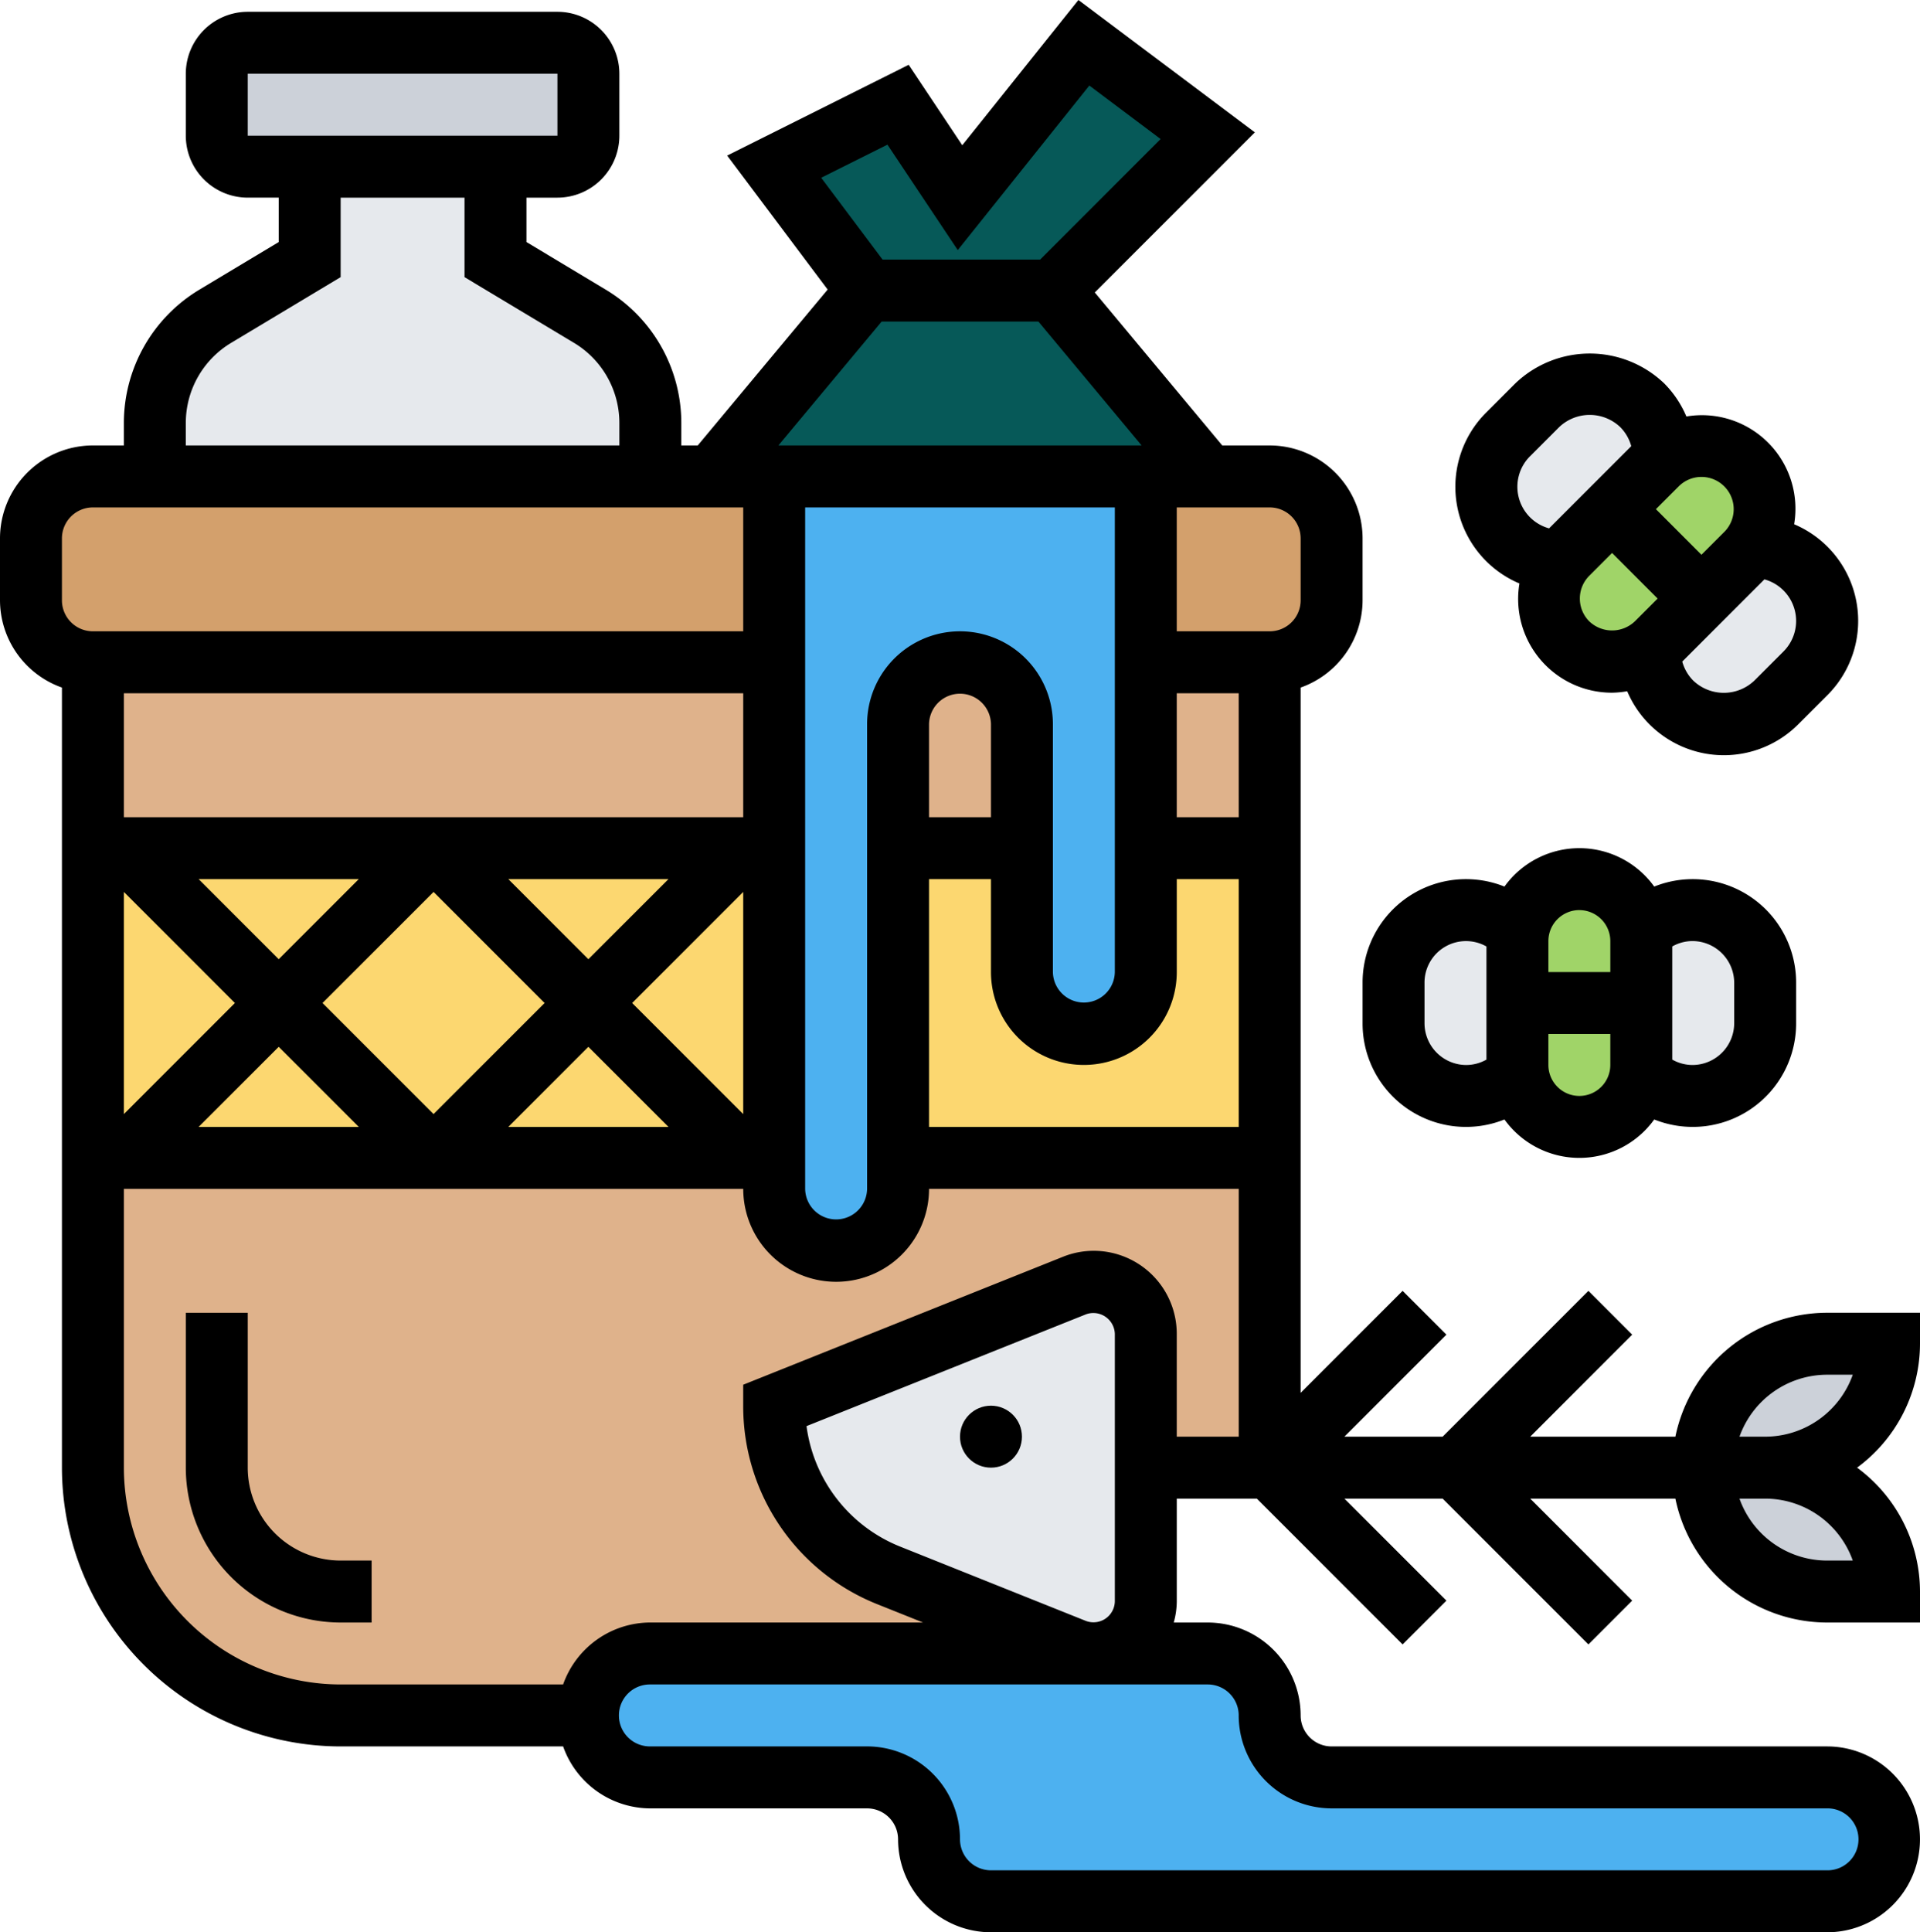 <svg xmlns="http://www.w3.org/2000/svg" width="296.462" height="298.284" viewBox="0 0 296.462 298.284">
  <g id="Grupo_1027704" data-name="Grupo 1027704" transform="translate(-8 -4.952)">
    <g id="Grupo_1027702" data-name="Grupo 1027702" transform="translate(12.782 11.555)">
      <g id="Grupo_1027679" data-name="Grupo 1027679" transform="translate(0 66.943)">
        <path id="Trazado_726209" data-name="Trazado 726209" d="M130.759,128v28.69H25.563A9.591,9.591,0,0,1,16,147.127v-9.563A9.591,9.591,0,0,1,25.563,128h105.2Z" transform="translate(-16 -128)" fill="#d3a06c"/>
      </g>
      <g id="Grupo_1027680" data-name="Grupo 1027680" transform="translate(172.139 66.943)">
        <path id="Trazado_726210" data-name="Trazado 726210" d="M313.563,128h9.563a9.591,9.591,0,0,1,9.563,9.563v9.563a9.591,9.591,0,0,1-9.563,9.563H304V128Z" transform="translate(-304 -128)" fill="#d3a06c"/>
      </g>
      <g id="Grupo_1027681" data-name="Grupo 1027681" transform="translate(172.139 95.633)">
        <path id="Trazado_726211" data-name="Trazado 726211" d="M304,176h19.127v28.69H304Z" transform="translate(-304 -176)" fill="#dfb28b"/>
      </g>
      <g id="Grupo_1027682" data-name="Grupo 1027682" transform="translate(133.886 95.633)">
        <path id="Trazado_726212" data-name="Trazado 726212" d="M259.127,185.563V204.69H240V185.563A9.633,9.633,0,0,1,249.563,176,9.591,9.591,0,0,1,259.127,185.563Z" transform="translate(-240 -176)" fill="#dfb28b"/>
      </g>
      <g id="Grupo_1027683" data-name="Grupo 1027683" transform="translate(9.563 95.633)">
        <path id="Trazado_726213" data-name="Trazado 726213" d="M137.2,176v28.69H32V176Z" transform="translate(-32 -176)" fill="#dfb28b"/>
      </g>
      <g id="Grupo_1027684" data-name="Grupo 1027684" transform="translate(9.563 172.139)">
        <path id="Trazado_726214" data-name="Trazado 726214" d="M154.936,368.5l28.642,11.428a7.974,7.974,0,0,0,2.965.574H118.07a9.591,9.591,0,0,0-9.563,9.563H70.253A38.243,38.243,0,0,1,32,351.816V304H137.2v4.782a9.633,9.633,0,0,0,9.563,9.563,9.591,9.591,0,0,0,9.563-9.563V304H213.7v47.816H194.576V331.16a8.019,8.019,0,0,0-11-7.459L137.2,342.253a28.278,28.278,0,0,0,17.74,26.251Z" transform="translate(-32 -304)" fill="#dfb28b"/>
      </g>
      <g id="Grupo_1027685" data-name="Grupo 1027685" transform="translate(133.886 124.323)">
        <path id="Trazado_726215" data-name="Trazado 726215" d="M297.38,224v47.816H240V224h19.127v19.127a9.633,9.633,0,0,0,9.563,9.563,9.591,9.591,0,0,0,9.563-9.563V224Z" transform="translate(-240 -224)" fill="#fcd770"/>
      </g>
      <g id="Grupo_1027686" data-name="Grupo 1027686" transform="translate(9.563 124.323)">
        <path id="Trazado_726216" data-name="Trazado 726216" d="M32,224H137.2v47.816H32Z" transform="translate(-32 -224)" fill="#fcd770"/>
      </g>
      <g id="Grupo_1027687" data-name="Grupo 1027687" transform="translate(28.69)">
        <path id="Trazado_726217" data-name="Trazado 726217" d="M121.38,20.782v9.563a4.8,4.8,0,0,1-4.782,4.782H68.782A4.8,4.8,0,0,1,64,30.345V20.782A4.8,4.8,0,0,1,68.782,16H116.6A4.8,4.8,0,0,1,121.38,20.782Z" transform="translate(-64 -16)" fill="#ccd1d9"/>
      </g>
      <g id="Grupo_1027688" data-name="Grupo 1027688" transform="translate(19.127 19.127)">
        <path id="Trazado_726218" data-name="Trazado 726218" d="M124.506,87.5v8.32H48V87.5a19.241,19.241,0,0,1,9.276-16.4l14.632-8.75V48H100.6V62.345L115.23,71.1A19.241,19.241,0,0,1,124.506,87.5Z" transform="translate(-48 -48)" fill="#e6e9ed"/>
      </g>
      <g id="Grupo_1027689" data-name="Grupo 1027689" transform="translate(105.196 38.253)">
        <path id="Trazado_726219" data-name="Trazado 726219" d="M244.6,80l23.908,28.69H192L215.908,80Z" transform="translate(-192 -80)" fill="#065958"/>
      </g>
      <g id="Grupo_1027690" data-name="Grupo 1027690" transform="translate(114.759)">
        <path id="Trazado_726220" data-name="Trazado 726220" d="M236.69,39.908,255.816,16l19.127,14.345L251.035,54.253h-28.69L208,35.127l19.127-9.563Z" transform="translate(-208 -16)" fill="#065958"/>
      </g>
      <g id="Grupo_1027691" data-name="Grupo 1027691" transform="translate(114.759 66.943)">
        <path id="Trazado_726221" data-name="Trazado 726221" d="M265.38,185.38v19.127a9.591,9.591,0,0,1-9.563,9.563,9.633,9.633,0,0,1-9.563-9.563V166.253a9.591,9.591,0,0,0-9.563-9.563,9.633,9.633,0,0,0-9.563,9.563v71.725a9.591,9.591,0,0,1-9.563,9.563A9.633,9.633,0,0,1,208,237.978V128h57.38v57.38Z" transform="translate(-208 -128)" fill="#4db1f0"/>
      </g>
      <g id="Grupo_1027692" data-name="Grupo 1027692" transform="translate(224.749 52.61)">
        <path id="Trazado_726222" data-name="Trazado 726222" d="M419.072,112.711l.669,2.63a8.392,8.392,0,0,0-1.435,1.148l-6.886,6.933-6.933,6.886a8.393,8.393,0,0,0-1.148,1.434l-2.63-.669a11.1,11.1,0,0,1-5.355-3.012,11.515,11.515,0,0,1,0-16.21l4.495-4.495a11.515,11.515,0,0,1,16.21,0A11.1,11.1,0,0,1,419.072,112.711Z" transform="translate(-392.02 -104.02)" fill="#e6e9ed"/>
      </g>
      <g id="Grupo_1027693" data-name="Grupo 1027693" transform="translate(249.602 77.463)">
        <path id="Trazado_726223" data-name="Trazado 726223" d="M457.986,149.282a11.516,11.516,0,0,1,0,16.21l-4.495,4.495a11.515,11.515,0,0,1-16.21,0,11.1,11.1,0,0,1-3.012-5.355L433.6,162a8.4,8.4,0,0,0,1.434-1.148l6.933-6.886,6.886-6.933A8.4,8.4,0,0,0,450,145.6l2.63.669a11.1,11.1,0,0,1,5.355,3.012Z" transform="translate(-433.6 -145.6)" fill="#e6e9ed"/>
      </g>
      <g id="Grupo_1027694" data-name="Grupo 1027694" transform="translate(229.519 129.104)">
        <path id="Trazado_726224" data-name="Trazado 726224" d="M409.563,270.253A9.561,9.561,0,0,1,400,260.69V241.563a9.563,9.563,0,0,1,19.127,0V260.69A9.561,9.561,0,0,1,409.563,270.253Z" transform="translate(-400 -232)" fill="#a0d468"/>
      </g>
      <g id="Grupo_1027695" data-name="Grupo 1027695" transform="translate(210.392 133.886)">
        <path id="Trazado_726225" data-name="Trazado 726225" d="M368,251.237A11.224,11.224,0,0,1,379.237,240a11.676,11.676,0,0,1,5.786,1.578l2.3,1.387a7.559,7.559,0,0,0-.191,1.817v19.127a7.56,7.56,0,0,0,.191,1.817l-2.3,1.387a11.676,11.676,0,0,1-5.786,1.578A11.224,11.224,0,0,1,368,257.453Z" transform="translate(-368 -240)" fill="#e6e9ed"/>
      </g>
      <g id="Grupo_1027696" data-name="Grupo 1027696" transform="translate(248.454 133.886)">
        <path id="Trazado_726226" data-name="Trazado 726226" d="M451,257.453a11.224,11.224,0,0,1-11.237,11.237,11.676,11.676,0,0,1-5.786-1.578l-2.3-1.387a7.562,7.562,0,0,0,.191-1.817V244.782a7.561,7.561,0,0,0-.191-1.817l2.3-1.387A11.676,11.676,0,0,1,439.761,240,11.224,11.224,0,0,1,451,251.237Z" transform="translate(-431.68 -240)" fill="#e6e9ed"/>
      </g>
      <g id="Grupo_1027697" data-name="Grupo 1027697" transform="translate(234.383 62.244)">
        <path id="Trazado_726227" data-name="Trazado 726227" d="M438.61,122.972a9.79,9.79,0,0,0-12.384-1.148,8.394,8.394,0,0,0-1.435,1.148l-13.819,13.819a8.4,8.4,0,0,0-1.148,1.434,9.734,9.734,0,0,0,13.532,13.532,8.4,8.4,0,0,0,1.434-1.148l13.819-13.819a8.393,8.393,0,0,0,1.148-1.434A9.79,9.79,0,0,0,438.61,122.972Z" transform="translate(-408.138 -120.138)" fill="#a0d468"/>
      </g>
      <g id="Grupo_1027698" data-name="Grupo 1027698" transform="translate(258.209 219.956)">
        <path id="Trazado_726228" data-name="Trazado 726228" d="M448,384h9.563a19.1,19.1,0,0,1,19.127,19.127h-9.563A19.1,19.1,0,0,1,448,384Z" transform="translate(-448 -384)" fill="#ccd1d9"/>
      </g>
      <g id="Grupo_1027699" data-name="Grupo 1027699" transform="translate(258.209 200.829)">
        <path id="Trazado_726229" data-name="Trazado 726229" d="M467.127,352h9.563a19.1,19.1,0,0,1-19.127,19.127H448A19.1,19.1,0,0,1,467.127,352Z" transform="translate(-448 -352)" fill="#ccd1d9"/>
      </g>
      <g id="Grupo_1027700" data-name="Grupo 1027700" transform="translate(114.759 191.266)">
        <path id="Trazado_726230" data-name="Trazado 726230" d="M208,355.127l46.382-18.553a8.019,8.019,0,0,1,11,7.459v41.313a8.019,8.019,0,0,1-11,7.459L225.74,381.378A28.278,28.278,0,0,1,208,355.127Z" transform="translate(-208 -336)" fill="#e6e9ed"/>
      </g>
      <g id="Grupo_1027701" data-name="Grupo 1027701" transform="translate(86.07 248.645)">
        <path id="Trazado_726231" data-name="Trazado 726231" d="M250.851,432h4.782a9.633,9.633,0,0,1,9.563,9.563,9.591,9.591,0,0,0,9.563,9.563h76.506a9.633,9.633,0,0,1,9.563,9.563,9.591,9.591,0,0,1-9.563,9.563h-129.1a9.633,9.633,0,0,1-9.563-9.563,9.591,9.591,0,0,0-9.563-9.563H169.563a9.563,9.563,0,1,1,0-19.127h81.288Z" transform="translate(-160 -432)" fill="#4db1f0"/>
      </g>
    </g>
    <g id="Grupo_1027703" data-name="Grupo 1027703" transform="translate(8 4.952)">
      <circle id="Elipse_8547" data-name="Elipse 8547" cx="4.782" cy="4.782" r="4.782" transform="translate(148.231 216.996)"/>
      <path id="Trazado_726232" data-name="Trazado 726232" d="M304.462,212.385V207.6H290.117a23.953,23.953,0,0,0-23.425,19.127H244.28l15.746-15.746-6.761-6.761-22.507,22.507H215.59l15.746-15.746-6.761-6.761-15.746,15.746V111.09a14.325,14.325,0,0,0,9.563-13.465V88.062a14.362,14.362,0,0,0-14.345-14.345h-7.321L177.045,50.1l24.716-24.716L174.516,4.952,156.58,27.373l-8.272-12.418L120.283,28.97l15.512,20.681L115.735,73.717H113.2V70.2a24.024,24.024,0,0,0-11.61-20.5l-12.3-7.383V35.464H94.07a9.573,9.573,0,0,0,9.563-9.563V16.337A9.573,9.573,0,0,0,94.07,6.774H46.253a9.573,9.573,0,0,0-9.563,9.563V25.9a9.573,9.573,0,0,0,9.563,9.563h4.782v6.857L38.736,49.7a24.018,24.018,0,0,0-11.61,20.5v3.515H22.345A14.362,14.362,0,0,0,8,88.062v9.563a14.325,14.325,0,0,0,9.563,13.465V231.511A43.084,43.084,0,0,0,60.6,274.546H94.949a14.325,14.325,0,0,0,13.465,9.563h33.472a4.786,4.786,0,0,1,4.782,4.782,14.362,14.362,0,0,0,14.345,14.345h129.1a14.345,14.345,0,1,0,0-28.69H213.611a4.786,4.786,0,0,1-4.782-4.782,14.362,14.362,0,0,0-14.345-14.345h-5.25a12.518,12.518,0,0,0,.469-3.237V236.293h12.365L224.575,258.8l6.761-6.761L215.59,236.293h15.167L253.265,258.8l6.761-6.761L244.28,236.293h22.412a23.949,23.949,0,0,0,23.425,19.127h14.345v-4.782a23.823,23.823,0,0,0-9.712-19.127A23.823,23.823,0,0,0,304.462,212.385ZM98.851,153.025,86.486,140.66h24.731Zm23.908-10.386v34.294l-17.147-17.147ZM92.09,159.786,74.943,176.933,57.8,159.786l17.147-17.147Zm-41.055-6.761L38.669,140.66H63.4Zm-6.761,6.761L27.127,176.933V142.639Zm6.761,6.761L63.4,178.913H38.669Zm47.816,0,12.365,12.365H86.486ZM122.759,131.1H27.127V111.97h95.633Zm9.563-47.816h47.816V155a4.782,4.782,0,0,1-9.563,0V116.752a14.345,14.345,0,1,0-28.69,0v71.725a4.782,4.782,0,0,1-9.563,0ZM199.266,131.1H189.7V111.97h9.563Zm-38.253,0h-9.563V116.752a4.782,4.782,0,0,1,9.563,0Zm-9.563,9.563h9.563V155a14.345,14.345,0,0,0,28.69,0V140.66h9.563v38.253H151.449Zm57.38-52.6v9.563a4.786,4.786,0,0,1-4.782,4.782H189.7V83.28h14.345A4.786,4.786,0,0,1,208.829,88.062Zm-63.8-60.779,10.854,16.272,20.317-25.4,11.007,8.258L168.6,45.027H144.277L134.8,32.394Zm-.9,27.308h24.209l15.937,19.127H128.187ZM46.253,16.337H94.07l0,9.563H46.253ZM36.69,70.2a14.418,14.418,0,0,1,6.967-12.3L60.6,47.733V35.464H79.725v12.27L96.666,57.9a14.426,14.426,0,0,1,6.967,12.3v3.515H36.69ZM17.563,88.062a4.786,4.786,0,0,1,4.782-4.782H122.759v19.127H22.345a4.786,4.786,0,0,1-4.782-4.782Zm181.7,181.7a14.362,14.362,0,0,0,14.345,14.345h76.506a4.782,4.782,0,1,1,0,9.563h-129.1a4.786,4.786,0,0,1-4.782-4.782,14.362,14.362,0,0,0-14.345-14.345H108.415a4.782,4.782,0,1,1,0-9.563h86.07A4.786,4.786,0,0,1,199.266,269.764ZM175.7,255.185l-28.623-11.452A23.323,23.323,0,0,1,132.533,225.1l43.173-17.267a3.324,3.324,0,0,1,4.433,3.008v41.342a3.3,3.3,0,0,1-4.442,3Zm1.2-57.145a12.7,12.7,0,0,0-4.753.913l-49.39,19.758v3.237a32.869,32.869,0,0,0,20.767,30.669l7,2.8H108.415a14.325,14.325,0,0,0-13.465,9.563H60.6a33.511,33.511,0,0,1-33.472-33.471V188.476h95.633a14.345,14.345,0,0,0,28.69,0h47.816v38.253H189.7V210.84A12.816,12.816,0,0,0,176.9,198.04Zm117.179,47.816h-3.964a14.373,14.373,0,0,1-13.527-9.563h3.964A14.373,14.373,0,0,1,294.081,245.856ZM276.59,226.729a14.373,14.373,0,0,1,13.527-9.563h3.964a14.373,14.373,0,0,1-13.527,9.563Z" transform="translate(-8 -4.952)"/>
      <path id="Trazado_726233" data-name="Trazado 726233" d="M65.563,367.908V344H56v23.908a23.935,23.935,0,0,0,23.908,23.908H84.69v-9.563H79.908A14.362,14.362,0,0,1,65.563,367.908Z" transform="translate(-27.31 -141.349)"/>
      <path id="Trazado_726234" data-name="Trazado 726234" d="M360,251.021a15.966,15.966,0,0,0,21.91,14.866,14.238,14.238,0,0,0,23.124,0,15.966,15.966,0,0,0,21.909-14.866V244.8a15.966,15.966,0,0,0-21.909-14.866,14.238,14.238,0,0,0-23.124,0A15.966,15.966,0,0,0,360,244.8Zm33.471,11.232a4.786,4.786,0,0,1-4.782-4.782V252.69h9.563v4.782A4.786,4.786,0,0,1,393.471,262.253ZM417.38,244.8v6.226a6.458,6.458,0,0,1-6.455,6.45,6.393,6.393,0,0,1-3.108-.832V239.177a6.393,6.393,0,0,1,3.108-.832A6.458,6.458,0,0,1,417.38,244.8Zm-23.908-11.232a4.786,4.786,0,0,1,4.782,4.782v4.782H388.69v-4.782A4.786,4.786,0,0,1,393.471,233.563ZM369.563,244.8a6.406,6.406,0,0,1,9.563-5.618v17.463a6.393,6.393,0,0,1-3.108.832,6.458,6.458,0,0,1-6.455-6.45Z" transform="translate(-149.608 -93.074)"/>
      <path id="Trazado_726235" data-name="Trazado 726235" d="M393.874,131.757a14.476,14.476,0,0,0,14.307,16.86,14.77,14.77,0,0,0,2.333-.225,16.216,16.216,0,0,0,26.4,5.116l4.485-4.485a16.2,16.2,0,0,0-5.107-26.409,14.439,14.439,0,0,0-16.64-16.635,16.239,16.239,0,0,0-3.433-5.116,16.636,16.636,0,0,0-22.971,0l-4.485,4.485a16.195,16.195,0,0,0,5.112,26.409Zm10.787,5.848a4.975,4.975,0,0,1,0-7.039l3.519-3.519,7.034,7.039-3.519,3.519A5.107,5.107,0,0,1,404.661,137.605Zm29.981,4.653-4.485,4.485a6.846,6.846,0,0,1-9.453,0,6.676,6.676,0,0,1-1.688-2.931l12.69-12.69a6.661,6.661,0,0,1,2.936,11.136ZM425.5,116.767a4.975,4.975,0,0,1,0,7.039l-3.519,3.519-7.034-7.039,3.519-3.519a4.97,4.97,0,0,1,7.034,0Zm-29.981-4.653L400,107.629a6.846,6.846,0,0,1,9.453,0,6.677,6.677,0,0,1,1.688,2.931l-12.691,12.69a6.661,6.661,0,0,1-2.936-11.136Z" transform="translate(-159.263 -41.686)"/>
    </g>
  </g>
</svg>
